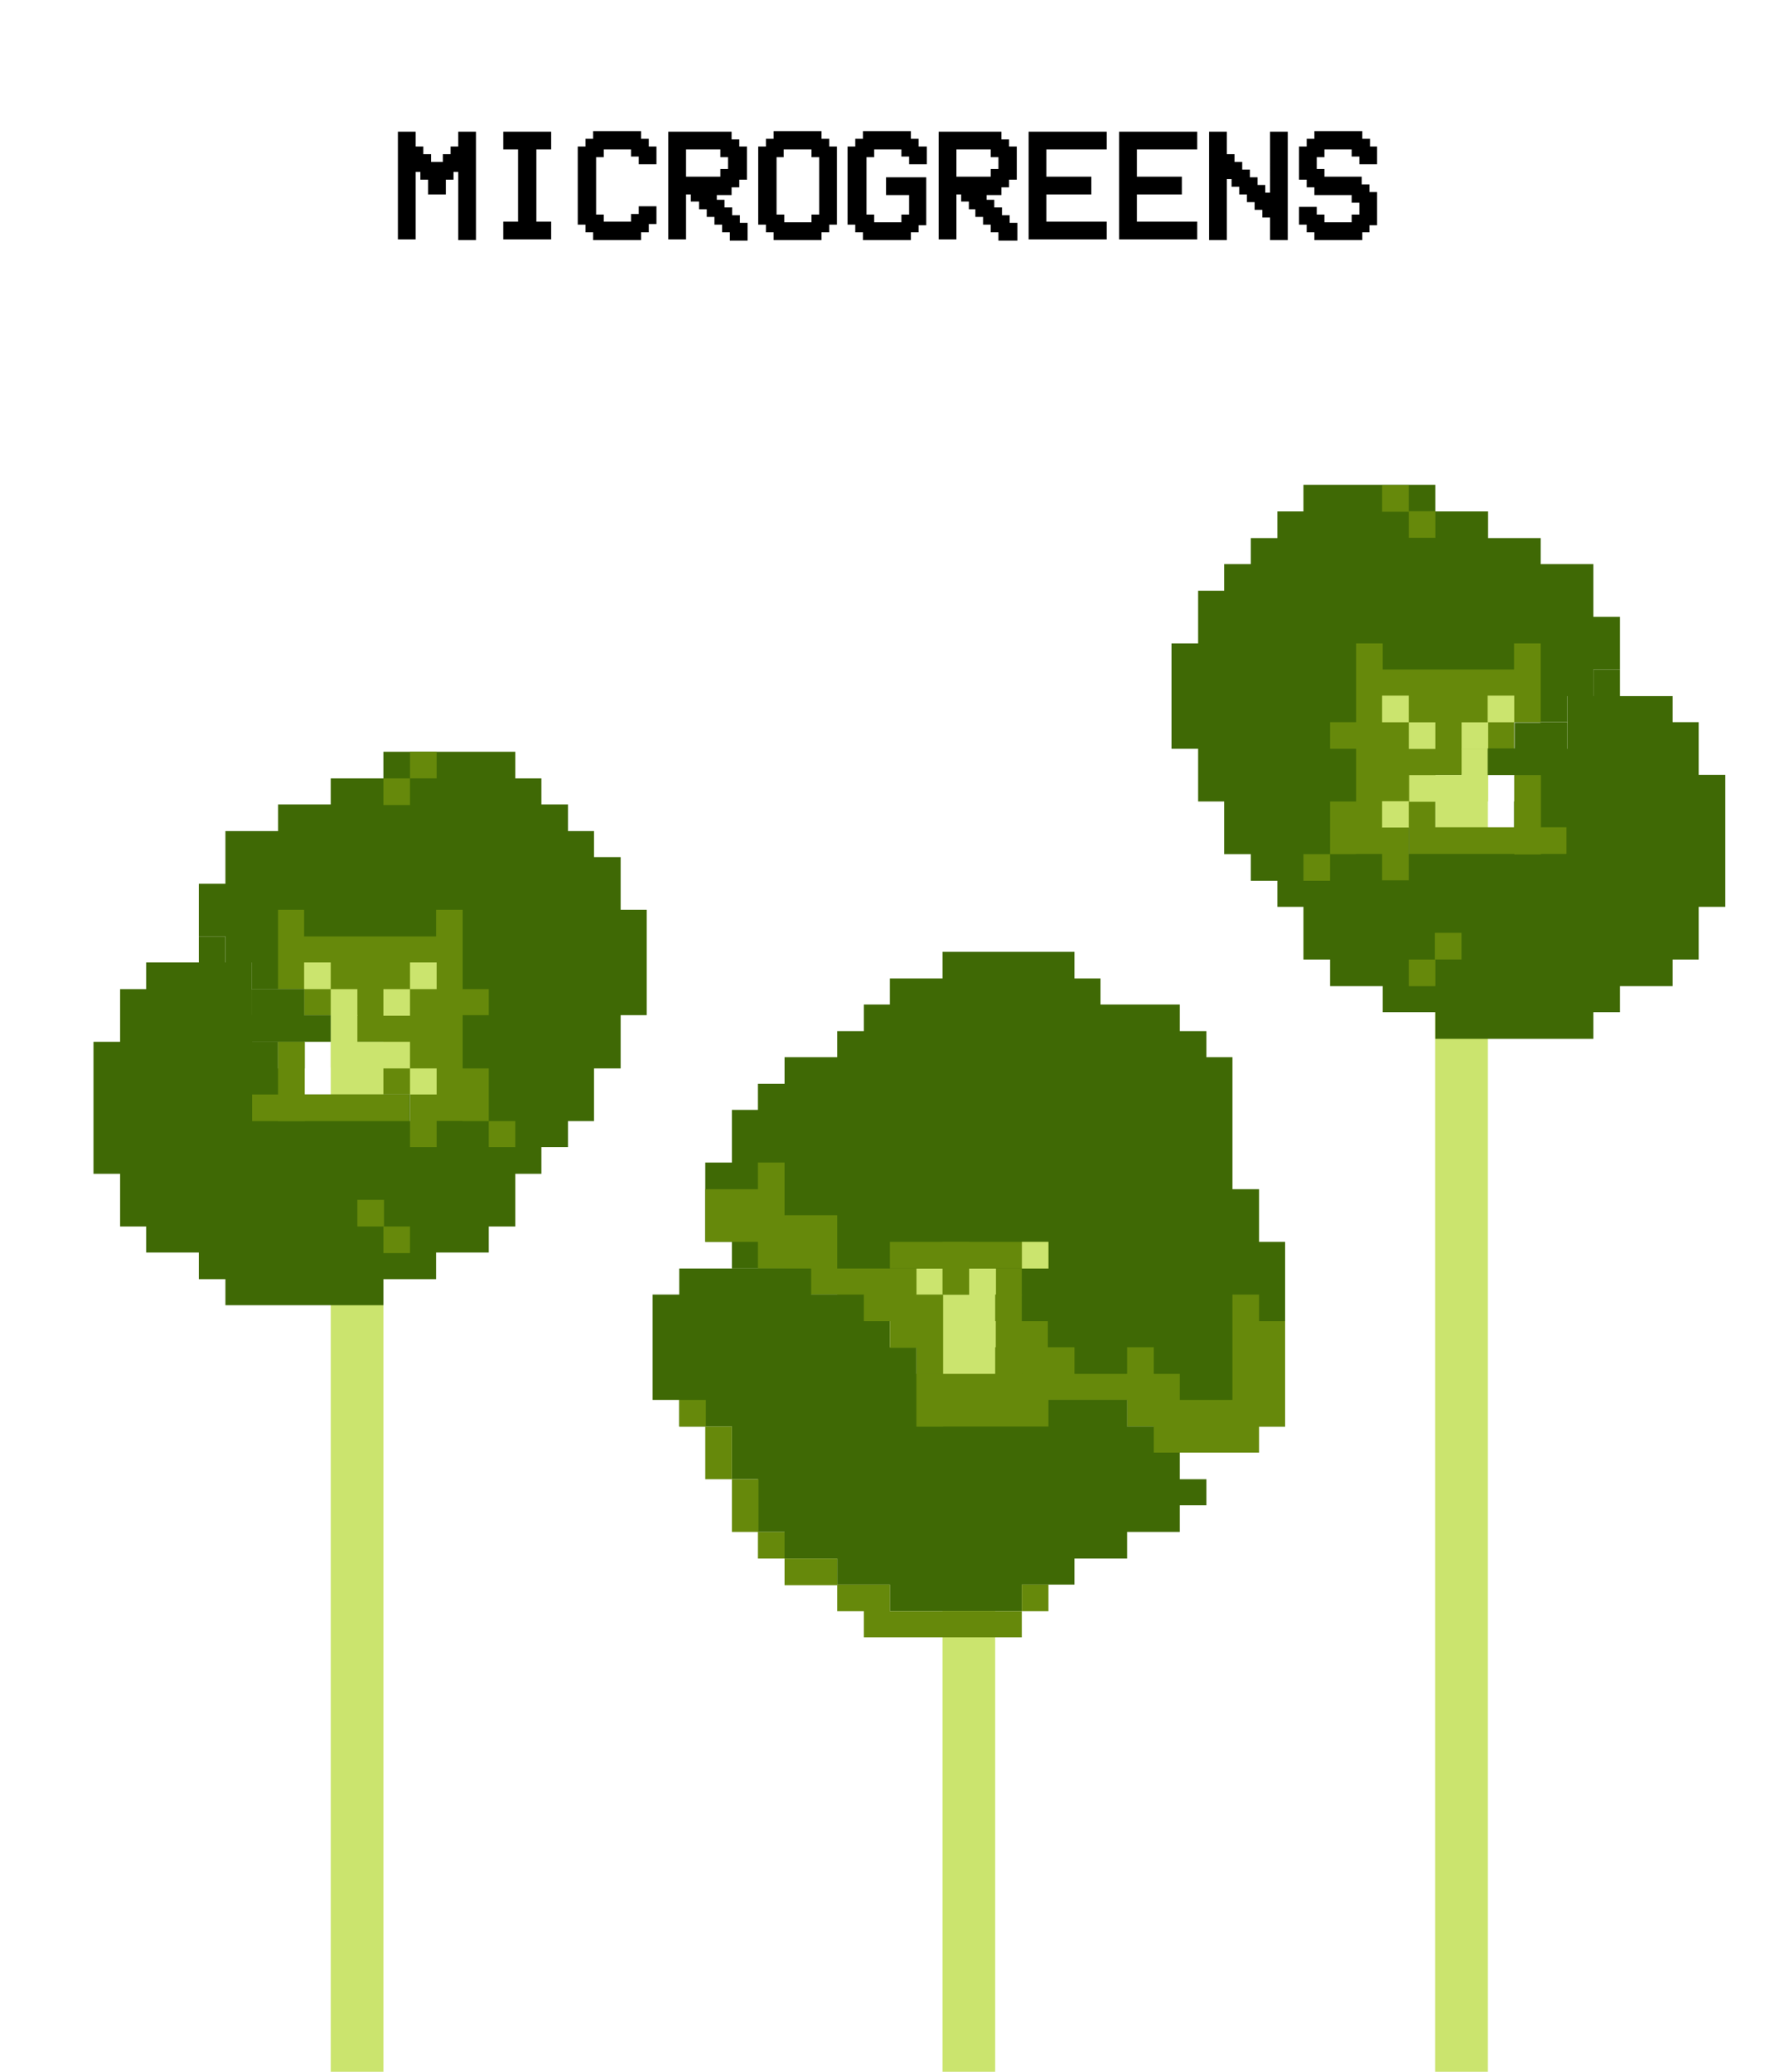 <?xml version="1.0" encoding="utf-8"?>
<!-- Generator: Adobe Illustrator 25.2.3, SVG Export Plug-In . SVG Version: 6.00 Build 0)  -->
<svg version="1.1" xmlns="http://www.w3.org/2000/svg" xmlns:xlink="http://www.w3.org/1999/xlink" x="0px" y="0px"
	 viewBox="0 0 300 350" style="enable-background:new 0 0 300 350;" xml:space="preserve">
<style type="text/css">
	.st0{opacity:0.46;}
	.st1{fill:#66890B;}
	.st2{fill:#95BC51;}
	.st3{fill:#3F6905;}
	.st4{fill:#CBE46E;}
	.st5{fill:#757DE0;}
	.st6{fill:#CAC5FF;}
	.st7{fill:#E9ECFD;}
	.st8{opacity:0.41;}
	.st9{opacity:0.69;}
	.st10{opacity:0.27;fill:none;stroke:#57ADA0;stroke-miterlimit:10;}
	.st11{opacity:0.65;}
	.st12{opacity:0.54;}
	.st13{opacity:0.51;}
	.st14{fill:#3FA0A7;}
	.st15{fill:#AB7946;}
	.st16{fill:#03464F;}
	.st17{fill:#026385;}
	.st18{fill:#35BCC0;}
	.st19{fill:#018F9F;}
	.st20{fill:#A53A1C;}
	.st21{fill:#DF5330;}
	.st22{fill:#FF8039;}
	.st23{fill:#EE5E2F;}
	.st24{fill:#A51959;}
	.st25{fill:#C12573;}
	.st26{fill:#FF4DA6;}
	.st27{fill:#D2276E;}
	.st28{fill:#7F7973;}
	.st29{fill:#C0B5AA;}
	.st30{fill:#E4DED5;}
	.st31{fill:#514A43;}
	.st32{fill:#606161;}
	.st33{fill:#BEBFB9;}
	.st34{fill:#3A3A3A;}
	.st35{fill:#302C28;}
	.st36{fill:#161616;}
	.st37{fill:#E1E1DF;}
	.st38{fill:#163A20;}
	.st39{fill:#1A5C31;}
	.st40{fill:#3E9B50;}
	.st41{fill:#23763E;}
	.st42{fill:#41296D;}
	.st43{fill:#513C82;}
	.st44{fill:#775ABF;}
	.st45{fill:#614293;}
	.st46{fill:#6C0F13;}
	.st47{fill:#9E1F25;}
	.st48{fill:#E8222E;}
	.st49{fill:#CF232E;}
	.st50{fill:#D27633;}
	.st51{fill:#DD8A34;}
	.st52{fill:#F5C032;}
	.st53{fill:#F3A634;}
	.st54{fill:#D4EAFF;}
	.st55{fill:#EFFAFC;}
	.st56{fill:#171C05;}
	.st57{fill:#688F50;}
	.st58{fill:#92BA73;}
	.st59{fill:#9FC780;}
	.st60{fill:#A7CB8D;}
	.st61{fill:#9CC17B;}
	.st62{fill:#91B166;}
	.st63{fill:#88988D;}
	.st64{fill:#829788;}
	.st65{fill:#5B7A36;}
	.st66{fill:#2C4704;}
	.st67{fill:#415705;}
	.st68{fill:#7D9732;}
	.st69{fill:#778B34;}
	.st70{fill:#879935;}
	.st71{fill:#A3BA62;}
	.st72{fill:#BFDA95;}
	.st73{fill:#B7D690;}
	.st74{fill:#B8D88C;}
	.st75{fill:#B7D78B;}
	.st76{fill:#B8D68C;}
	.st77{fill:#B2D185;}
	.st78{fill:#AECE85;}
	.st79{fill:#ACC87E;}
	.st80{fill:#A3B078;}
	.st81{fill:#758D8F;}
	.st82{fill:#8B9DF1;}
	.st83{fill:#A3B7F2;}
	.st84{fill:#7FA35B;}
	.st85{fill:#6A9047;}
	.st86{fill:#3D6823;}
	.st87{fill:#325F1C;}
	.st88{fill:#33621E;}
	.st89{fill:#214E0B;}
	.st90{fill:#306811;}
	.st91{fill:#689339;}
	.st92{fill:#95BB6E;}
	.st93{fill:#9BC57D;}
	.st94{fill:#A2C781;}
	.st95{fill:#9AB67C;}
	.st96{fill:#B4C8A5;}
	.st97{fill:#97ACBD;}
	.st98{fill:#7F9C88;}
	.st99{fill:#617830;}
	.st100{fill:#56750D;}
	.st101{fill:#789529;}
	.st102{fill:#91A335;}
	.st103{fill:#A5B650;}
	.st104{fill:#A7BD5B;}
	.st105{fill:#C1D894;}
	.st106{fill:#BCDA9A;}
	.st107{fill:#BEDB98;}
	.st108{fill:#BDDC98;}
	.st109{fill:#B9DA95;}
	.st110{fill:#B0D087;}
	.st111{fill:#9EC477;}
	.st112{fill:#98B86D;}
	.st113{fill:#8D9750;}
	.st114{fill:#798749;}
	.st115{fill:#82964F;}
	.st116{fill:#7F9B6B;}
	.st117{fill:#819D77;}
	.st118{fill:#88A855;}
	.st119{fill:#789C52;}
	.st120{fill:#46732E;}
	.st121{fill:#295613;}
	.st122{fill:#1F490A;}
	.st123{fill:#20490D;}
	.st124{fill:#33680C;}
	.st125{fill:#40700D;}
	.st126{fill:#95B864;}
	.st127{fill:#9DC77F;}
	.st128{fill:#9FC37B;}
	.st129{fill:#B4D191;}
	.st130{fill:#BED9A2;}
	.st131{fill:#A2BD94;}
	.st132{fill:#728D40;}
	.st133{fill:#546E17;}
	.st134{fill:#7A932B;}
	.st135{fill:#B5AD64;}
	.st136{fill:#C2C86E;}
	.st137{fill:#B6BC5A;}
	.st138{fill:#AFB56D;}
	.st139{fill:#AEC87F;}
	.st140{fill:#BFDF96;}
	.st141{fill:#C3DD9C;}
	.st142{fill:#BCD997;}
	.st143{fill:#B3D48D;}
	.st144{fill:#83AD63;}
	.st145{fill:#68893A;}
	.st146{fill:#948C44;}
	.st147{fill:#898836;}
	.st148{fill:#68852B;}
	.st149{fill:#90AC57;}
	.st150{fill:#84A54E;}
	.st151{fill:#7E9C42;}
	.st152{fill:#7D9C56;}
	.st153{fill:#5E8640;}
	.st154{fill:#2D5B13;}
	.st155{fill:#1F4D0C;}
	.st156{fill:#1F4708;}
	.st157{fill:#2A5F07;}
	.st158{fill:#4F7B08;}
	.st159{fill:#80A814;}
	.st160{fill:#90BC5A;}
	.st161{fill:#92BC6A;}
	.st162{fill:#9AC478;}
	.st163{fill:#90B766;}
	.st164{fill:#95B957;}
	.st165{fill:#B0CD70;}
	.st166{fill:#7C9E4A;}
	.st167{fill:#6B861D;}
	.st168{fill:#849A35;}
	.st169{fill:#C5B077;}
	.st170{fill:#B8B872;}
	.st171{fill:#AEB855;}
	.st172{fill:#A9B263;}
	.st173{fill:#95AA65;}
	.st174{fill:#B4D68A;}
	.st175{fill:#BBD895;}
	.st176{fill:#A8CB87;}
	.st177{fill:#81AD62;}
	.st178{fill:#6D8C3E;}
	.st179{fill:#9C9046;}
	.st180{fill:#8F8E3E;}
	.st181{fill:#6E901F;}
	.st182{fill:#90AC45;}
	.st183{fill:#8BAD59;}
	.st184{fill:#729723;}
	.st185{fill:#749B1E;}
	.st186{fill:#547C19;}
	.st187{fill:#204903;}
	.st188{fill:#1F4804;}
	.st189{fill:#35570D;}
	.st190{fill:#2C600E;}
	.st191{fill:#376B07;}
	.st192{fill:#588300;}
	.st193{fill:#779E1D;}
	.st194{fill:#93B55E;}
	.st195{fill:#95BF75;}
	.st196{fill:#729D4B;}
	.st197{fill:#779D30;}
	.st198{fill:#8EB248;}
	.st199{fill:#A5CB80;}
	.st200{fill:#8EB363;}
	.st201{fill:#97B04A;}
	.st202{fill:#AAB674;}
	.st203{fill:#798E33;}
	.st204{fill:#889E32;}
	.st205{fill:#99A962;}
	.st206{fill:#899759;}
	.st207{fill:#99AC6A;}
	.st208{fill:#A5BF76;}
	.st209{fill:#A4C87E;}
	.st210{fill:#ABCA86;}
	.st211{fill:#A7C97F;}
	.st212{fill:#9DB36A;}
	.st213{fill:#939F53;}
	.st214{fill:#86922C;}
	.st215{fill:#749029;}
	.st216{fill:#94B250;}
	.st217{fill:#94B157;}
	.st218{fill:#91B03B;}
	.st219{fill:#7B9F01;}
	.st220{fill:#708B18;}
	.st221{fill:#596920;}
	.st222{fill:#485C15;}
	.st223{fill:#707F2A;}
	.st224{fill:#265F12;}
	.st225{fill:#3F6E08;}
	.st226{fill:#7C9F45;}
	.st227{fill:#82A74A;}
	.st228{fill:#94BA67;}
	.st229{fill:#9AC374;}
	.st230{fill:#83B05D;}
	.st231{fill:#629023;}
	.st232{fill:#88AE3F;}
	.st233{fill:#AFD389;}
	.st234{fill:#99C273;}
	.st235{fill:#A6C568;}
	.st236{fill:#B6CB86;}
	.st237{fill:#77933F;}
	.st238{fill:#6E8B2F;}
	.st239{fill:#718E34;}
	.st240{fill:#819148;}
	.st241{fill:#90A05F;}
	.st242{fill:#9CB271;}
	.st243{fill:#96B268;}
	.st244{fill:#95B569;}
	.st245{fill:#A8C37E;}
	.st246{fill:#A5BE7A;}
	.st247{fill:#8CA257;}
	.st248{fill:#7C9341;}
	.st249{fill:#849D49;}
	.st250{fill:#98B561;}
	.st251{fill:#A8C072;}
	.st252{fill:#A1BD4C;}
	.st253{fill:#7FA206;}
	.st254{fill:#9A9C49;}
	.st255{fill:#9E8B53;}
	.st256{fill:#90804D;}
	.st257{fill:#A19A4C;}
	.st258{fill:#2C5F10;}
	.st259{fill:#688D2E;}
	.st260{fill:#8CB25F;}
	.st261{fill:#9BC273;}
	.st262{fill:#9AC26C;}
	.st263{fill:#9CBE67;}
	.st264{fill:#94BC64;}
	.st265{fill:#98BC64;}
	.st266{fill:#A6C965;}
	.st267{fill:#B3D78F;}
	.st268{fill:#96C36E;}
	.st269{fill:#81AA42;}
	.st270{fill:#83A050;}
	.st271{fill:#819F45;}
	.st272{fill:#83A551;}
	.st273{fill:#799C40;}
	.st274{fill:#8FAE5E;}
	.st275{fill:#93AF65;}
	.st276{fill:#9CB86E;}
	.st277{fill:#98B66C;}
	.st278{fill:#85A854;}
	.st279{fill:#90AB5E;}
	.st280{fill:#9AB66C;}
	.st281{fill:#9EB668;}
	.st282{fill:#94B059;}
	.st283{fill:#7B983E;}
	.st284{fill:#80A345;}
	.st285{fill:#8EB052;}
	.st286{fill:#8AA941;}
	.st287{fill:#83A713;}
	.st288{fill:#8DA52B;}
	.st289{fill:#B2B371;}
	.st290{fill:#C0C084;}
	.st291{fill:#B4AF6B;}
	.st292{clip-path:url(#SVGID_2_);}
	.st293{clip-path:url(#SVGID_4_);}
	.st294{clip-path:url(#SVGID_6_);}
	.st295{fill:#7DC0C9;}
	.st296{fill:#16635B;}
	.st297{fill:#A1D7DB;}
	.st298{fill:#CDC982;}
	.st299{fill:#3C5B3B;}
	.st300{fill:#6B8C5F;}
	.st301{fill:#90AA7D;}
	.st302{fill:#A2B271;}
	.st303{fill:#69463A;}
	.st304{fill:#D6B36F;}
	.st305{fill:#9BB655;}
	.st306{fill:#618F46;}
	.st307{fill:#2B5A38;}
	.st308{fill:#7C672E;}
	.st309{fill:#ABA92E;}
	.st310{fill:#E2E57E;}
	.st311{fill:#CBCA6D;}
	.st312{stroke:#000000;stroke-width:0.5;stroke-miterlimit:10;}
</style>
<g id="layout">
</g>
<g id="GUIDES">
	<g>
		<rect x="55.9" y="176" class="st4" width="8.9" height="174.2"/>
		<polygon class="st3" points="104.9,153.7 104.9,144.8 100.4,144.8 100.4,140.4 96,140.4 96,135.9 91.5,135.9 91.5,131.5 
			87.1,131.5 87.1,127 82.6,127 78.2,127 64.8,127 64.8,131.5 55.9,131.5 55.9,135.9 47,135.9 47,140.4 38.1,140.4 38.1,144.8 
			38.1,149.3 33.6,149.3 33.6,158.2 38.1,158.2 38.1,162.6 42.5,162.6 42.5,167.1 51.4,167.1 51.4,171.5 60.4,171.5 60.4,176 
			64.8,176 64.8,180.5 69.3,180.5 69.3,184.9 73.7,184.9 73.7,193.8 78.2,193.8 78.2,198.3 82.6,198.3 87.1,198.3 91.5,198.3 
			91.5,193.8 96,193.8 96,189.4 100.4,189.4 100.4,180.5 104.9,180.5 104.9,171.5 109.3,171.5 109.3,153.7 		"/>
		<g>
			<rect x="82.6" y="189.4" class="st1" width="4.5" height="4.5"/>
			<polygon class="st1" points="78.2,180.5 78.2,171.5 82.6,171.5 82.6,167.1 78.2,167.1 78.2,153.7 73.7,153.7 73.7,158.2 
				60.4,158.2 55.9,158.2 51.4,158.2 51.4,153.7 47,153.7 47,158.2 47,167.1 51.4,167.1 51.4,171.5 55.9,171.5 55.9,176 60.4,176 
				64.8,176 64.8,184.9 73.7,184.9 73.7,189.4 78.2,189.4 82.6,189.4 82.6,180.5 			"/>
		</g>
		<polygon class="st3" points="78.2,193.8 78.2,189.4 73.7,189.4 69.3,189.4 69.3,184.9 51.4,184.9 51.4,180.5 47,180.5 47,176 
			42.5,176 42.5,162.6 38.1,162.6 38.1,158.2 33.6,158.2 33.6,162.6 29.2,162.6 24.7,162.6 24.7,167.1 20.3,167.1 20.3,176 
			15.8,176 15.8,198.3 20.3,198.3 20.3,207.2 24.7,207.2 24.7,211.6 29.2,211.6 33.6,211.6 33.6,216.1 38.1,216.1 38.1,220.5 
			64.8,220.5 64.8,216.1 69.3,216.1 73.7,216.1 73.7,211.6 82.6,211.6 82.6,207.2 87.1,207.2 87.1,202.7 87.1,198.3 87.1,193.8 		
			"/>
		<rect x="55.9" y="171.5" class="st4" width="4.5" height="8.9"/>
		<rect x="51.4" y="162.6" class="st4" width="4.5" height="4.5"/>
		<rect x="55.9" y="167.1" class="st4" width="4.5" height="4.5"/>
		<rect x="64.8" y="167.1" class="st4" width="4.5" height="4.5"/>
		<rect x="60.4" y="176" class="st4" width="8.9" height="4.5"/>
		<rect x="69.3" y="180.5" class="st4" width="4.5" height="4.5"/>
		<rect x="69.3" y="162.6" class="st4" width="4.5" height="4.5"/>
		<rect x="60.4" y="202.7" class="st1" width="4.5" height="4.5"/>
		<rect x="64.8" y="207.2" class="st1" width="4.5" height="4.5"/>
		<rect x="42.5" y="184.9" class="st1" width="26.7" height="4.5"/>
		<rect x="29.2" y="171.5" class="st3" width="8.9" height="8.9"/>
		<rect x="42.5" y="171.5" class="st3" width="13.4" height="4.5"/>
		<rect x="42.5" y="167.1" class="st3" width="4.5" height="4.5"/>
		<rect x="42.5" y="167.1" class="st3" width="8.9" height="8.9"/>
		<rect x="69.3" y="184.9" class="st1" width="4.5" height="8.9"/>
		<rect x="29.2" y="176" class="st3" width="8.9" height="22.3"/>
		<rect x="38.1" y="171.5" class="st3" width="4.5" height="26.7"/>
		<rect x="64.8" y="131.5" class="st1" width="4.5" height="4.5"/>
		<rect x="69.3" y="127" class="st1" width="4.5" height="4.5"/>
		<rect x="47" y="176" class="st3" width="4.5" height="4.5"/>
		<rect x="47" y="176" class="st1" width="4.5" height="13.4"/>
	</g>
	<g>
		<rect x="159.3" y="221.3" class="st4" width="8.9" height="129.2"/>
		<polygon class="st3" points="212.8,209.8 212.8,200.9 208.3,200.9 208.3,178.6 203.9,178.6 203.9,174.2 199.4,174.2 199.4,169.7 
			190.5,169.7 186,169.7 186,165.3 181.6,165.3 181.6,160.8 159.3,160.8 159.3,165.3 150.4,165.3 150.4,169.7 146,169.7 146,174.2 
			141.5,174.2 141.5,178.6 137.1,178.6 132.6,178.6 132.6,183.1 128.1,183.1 128.1,187.5 123.7,187.5 123.7,196.4 119.2,196.4 
			119.2,209.8 123.7,209.8 123.7,214.3 128.1,214.3 132.6,214.3 137.1,214.3 137.1,218.7 141.5,218.7 146,218.7 146,223.2 
			159.3,223.2 159.3,227.6 163.8,227.6 163.8,232.1 172.7,232.1 172.7,236.5 190.5,236.5 190.5,241 195,241 199.4,241 199.4,245.4 
			203.9,245.4 208.3,245.4 208.3,241 212.8,241 217.2,241 217.2,209.8 		"/>
		<g>
			<rect x="168.2" y="214.3" class="st1" width="4.5" height="4.5"/>
			<rect x="172.7" y="209.8" class="st1" width="4.5" height="4.5"/>
			<polygon class="st1" points="212.8,223.2 212.8,218.7 208.3,218.7 208.3,236.5 199.4,236.5 199.4,232.1 195,232.1 195,227.6 
				190.5,227.6 190.5,232.1 181.6,232.1 181.6,227.6 177.1,227.6 177.1,223.2 168.2,223.2 168.2,218.7 159.3,218.7 159.3,214.3 
				146,214.3 141.5,214.3 141.5,205.3 132.6,205.3 132.6,200.9 132.6,196.4 128.1,196.4 128.1,200.9 123.7,200.9 119.2,200.9 
				119.2,209.8 123.7,209.8 128.1,209.8 128.1,214.3 132.6,214.3 132.6,218.7 141.5,218.7 141.5,223.2 146,223.2 150.4,223.2 
				159.3,223.2 159.3,227.6 163.8,227.6 163.8,232.1 172.7,232.1 172.7,236.5 181.6,236.5 190.5,236.5 190.5,241 195,241 195,245.4 
				199.4,245.4 212.8,245.4 212.8,241 217.2,241 217.2,223.2 			"/>
		</g>
		<polygon class="st3" points="203.9,249.9 199.4,249.9 199.4,245.4 195,245.4 195,241 190.5,241 190.5,236.5 186,236.5 
			168.2,236.5 163.8,236.5 159.3,236.5 159.3,232.1 154.9,232.1 154.9,227.6 150.4,227.6 150.4,223.2 146,223.2 146,218.7 
			141.5,218.7 137.1,218.7 137.1,214.3 132.6,214.3 119.2,214.3 114.8,214.3 114.8,218.7 110.3,218.7 110.3,236.5 114.8,236.5 
			114.8,241 119.2,241 123.7,241 123.7,249.9 128.1,249.9 128.1,254.3 128.1,258.8 132.6,258.8 132.6,263.3 137.1,263.3 
			141.5,263.3 141.5,267.7 146,267.7 150.4,267.7 150.4,272.2 154.9,272.2 159.3,272.2 172.7,272.2 172.7,267.7 177.1,267.7 
			181.6,267.7 181.6,263.3 186,263.3 190.5,263.3 190.5,258.8 195,258.8 199.4,258.8 199.4,254.3 203.9,254.3 		"/>
		<g>
			<rect x="128.1" y="258.8" class="st1" width="4.5" height="4.5"/>
			<rect x="132.6" y="263.3" class="st1" width="8.9" height="4.5"/>
			<rect x="123.7" y="249.9" class="st1" width="4.5" height="8.9"/>
			<rect x="119.2" y="241" class="st1" width="4.5" height="8.9"/>
			<polygon class="st1" points="150.4,272.2 150.4,267.7 141.5,267.7 141.5,272.2 146,272.2 146,276.6 168.2,276.6 172.7,276.6 
				172.7,272.2 168.2,272.2 			"/>
			<rect x="172.7" y="267.7" class="st1" width="4.5" height="4.5"/>
			<rect x="114.8" y="236.5" class="st1" width="4.5" height="4.5"/>
		</g>
		<rect x="159.3" y="218.7" class="st4" width="4.5" height="13.4"/>
		<rect x="154.9" y="214.3" class="st4" width="4.5" height="4.5"/>
		<rect x="163.8" y="214.3" class="st4" width="4.5" height="4.5"/>
		<rect x="172.7" y="209.8" class="st4" width="4.5" height="4.5"/>
		<rect x="163.8" y="214.3" class="st4" width="4.5" height="22.3"/>
		<rect x="150.4" y="223.2" class="st1" width="8.9" height="4.5"/>
		<rect x="154.9" y="218.7" class="st1" width="4.5" height="13.4"/>
		<rect x="168.2" y="227.6" class="st1" width="4.5" height="8.9"/>
		<rect x="159.3" y="209.8" class="st1" width="4.5" height="8.9"/>
		<rect x="150.4" y="209.8" class="st1" width="22.3" height="4.5"/>
		<rect x="168.2" y="218.7" class="st1" width="4.5" height="4.5"/>
		<rect x="154.9" y="232.1" class="st1" width="4.5" height="8.9"/>
		<rect x="154.9" y="232.1" class="st1" width="22.3" height="8.9"/>
	</g>
	<g>
		
			<rect x="242.6" y="130.9" transform="matrix(-1 -4.492108e-11 4.492108e-11 -1 494.069 481.063)" class="st4" width="8.9" height="219.2"/>
		<polygon class="st3" points="202.5,108.7 202.5,99.8 206.9,99.8 206.9,95.3 211.4,95.3 211.4,90.9 215.9,90.9 215.9,86.4 
			220.3,86.4 220.3,81.9 224.8,81.9 229.2,81.9 242.6,81.9 242.6,86.4 251.5,86.4 251.5,90.9 260.4,90.9 260.4,95.3 269.3,95.3 
			269.3,99.8 269.3,104.2 273.8,104.2 273.8,113.1 269.3,113.1 269.3,117.6 264.9,117.6 264.9,122 255.9,122 255.9,126.5 247,126.5 
			247,130.9 242.6,130.9 242.6,135.4 238.1,135.4 238.1,139.9 233.7,139.9 233.7,148.8 229.2,148.8 229.2,153.2 224.8,153.2 
			220.3,153.2 215.9,153.2 215.9,148.8 211.4,148.8 211.4,144.3 206.9,144.3 206.9,135.4 202.5,135.4 202.5,126.5 198,126.5 
			198,108.7 		"/>
		<g>
			<rect x="220.3" y="144.3" class="st1" width="4.5" height="4.5"/>
			<polygon class="st1" points="229.2,135.4 229.2,126.5 224.8,126.5 224.8,122 229.2,122 229.2,108.7 233.7,108.7 233.7,113.1 
				247,113.1 251.5,113.1 255.9,113.1 255.9,108.7 260.4,108.7 260.4,113.1 260.4,122 255.9,122 255.9,126.5 251.5,126.5 
				251.5,130.9 247,130.9 242.6,130.9 242.6,139.9 233.7,139.9 233.7,144.3 229.2,144.3 224.8,144.3 224.8,135.4 			"/>
		</g>
		<polygon class="st3" points="229.2,148.8 229.2,144.3 233.7,144.3 238.1,144.3 238.1,139.9 255.9,139.9 255.9,135.4 260.4,135.4 
			260.4,130.9 264.9,130.9 264.9,117.6 269.3,117.6 269.3,113.1 273.8,113.1 273.8,117.6 278.2,117.6 282.7,117.6 282.7,122 
			287.1,122 287.1,130.9 291.6,130.9 291.6,153.2 287.1,153.2 287.1,162.1 282.7,162.1 282.7,166.6 278.2,166.6 273.8,166.6 
			273.8,171 269.3,171 269.3,175.5 242.6,175.5 242.6,171 238.1,171 233.7,171 233.7,166.6 224.8,166.6 224.8,162.1 220.3,162.1 
			220.3,157.7 220.3,153.2 220.3,148.8 		"/>
		
			<rect x="247" y="126.5" transform="matrix(-1 -4.492108e-11 4.492108e-11 -1 498.524 261.891)" class="st4" width="4.5" height="8.9"/>
		
			<rect x="251.5" y="117.6" transform="matrix(-1 -4.451296e-11 4.451296e-11 -1 507.432 239.62)" class="st4" width="4.5" height="4.5"/>
		
			<rect x="247" y="122" transform="matrix(-1 -4.492108e-11 4.492108e-11 -1 498.524 248.528)" class="st4" width="4.5" height="4.5"/>
		
			<rect x="238.1" y="122" transform="matrix(-1 -4.492108e-11 4.492108e-11 -1 480.707 248.528)" class="st4" width="4.5" height="4.5"/>
		
			<rect x="238.1" y="130.9" transform="matrix(-1 -4.471724e-11 4.471724e-11 -1 485.161 266.345)" class="st4" width="8.9" height="4.5"/>
		
			<rect x="233.7" y="135.4" transform="matrix(-1 -4.492108e-11 4.492108e-11 -1 471.798 275.253)" class="st4" width="4.5" height="4.5"/>
		
			<rect x="233.7" y="117.6" transform="matrix(-1 -4.492108e-11 4.492108e-11 -1 471.798 239.62)" class="st4" width="4.5" height="4.5"/>
		
			<rect x="242.6" y="157.7" transform="matrix(-1 -4.492108e-11 4.492108e-11 -1 489.615 319.796)" class="st1" width="4.5" height="4.5"/>
		
			<rect x="238.1" y="162.1" transform="matrix(-1 -4.492108e-11 4.492108e-11 -1 480.707 328.704)" class="st1" width="4.5" height="4.5"/>
		
			<rect x="238.1" y="139.9" transform="matrix(-1 -4.485313e-11 4.485313e-11 -1 502.978 284.162)" class="st1" width="26.7" height="4.5"/>
		
			<rect x="269.3" y="126.5" transform="matrix(-1 -4.512536e-11 4.512536e-11 -1 547.52 261.891)" class="st3" width="8.9" height="8.9"/>
		
			<rect x="251.5" y="126.5" transform="matrix(-1 -4.492108e-11 4.492108e-11 -1 516.341 257.437)" class="st3" width="13.4" height="4.5"/>
		
			<rect x="260.4" y="122" transform="matrix(-1 -4.492108e-11 4.492108e-11 -1 525.249 248.528)" class="st3" width="4.5" height="4.5"/>
		
			<rect x="255.9" y="122" transform="matrix(-1 -4.492108e-11 4.492108e-11 -1 520.795 252.982)" class="st3" width="8.9" height="8.9"/>
		
			<rect x="233.7" y="139.9" transform="matrix(-1 -4.492108e-11 4.492108e-11 -1 471.798 288.616)" class="st1" width="4.5" height="8.9"/>
		
			<rect x="269.3" y="130.9" transform="matrix(-1 -4.471724e-11 4.471724e-11 -1 547.52 284.162)" class="st3" width="8.9" height="22.3"/>
		
			<rect x="264.9" y="126.5" transform="matrix(-1 -4.532964e-11 4.532964e-11 -1 534.158 279.708)" class="st3" width="4.5" height="26.7"/>
		
			<rect x="238.1" y="86.4" transform="matrix(-1 -4.492108e-11 4.492108e-11 -1 480.707 177.261)" class="st1" width="4.5" height="4.5"/>
		
			<rect x="233.7" y="81.9" transform="matrix(-1 -4.492108e-11 4.492108e-11 -1 471.798 168.352)" class="st1" width="4.5" height="4.5"/>
		
			<rect x="255.9" y="130.9" transform="matrix(-1 -4.532964e-11 4.532964e-11 -1 516.341 266.345)" class="st3" width="4.5" height="4.5"/>
		
			<rect x="255.9" y="130.9" transform="matrix(-1 -4.492108e-11 4.492108e-11 -1 516.341 275.253)" class="st1" width="4.5" height="13.4"/>
	</g>
	<g>
		<path class="st312" d="M70,40.2h-2.5V22.5H70V25h1.3v1.3h1.3v1.3h2.5v-1.3h1.3V25h1.3v-2.5h2.5v17.8h-2.5V28.8h-1.3v1.3h-1.3v2.5
			h-2.5v-2.5h-1.3v-1.3H70V40.2z"/>
		<path class="st312" d="M85.3,40.2v-2.5h2.5V25h-2.5v-2.5h7.6V25h-2.5v12.7h2.5v2.5H85.3z"/>
		<path class="st312" d="M101.8,37.7h5.1v-1.3h1.3v-1.3h2.5v2.5h-1.3V39h-1.3v1.3h-7.6V39h-1.3v-1.3h-1.3V25h1.3v-1.3h1.3v-1.3h7.6
			v1.3h1.3V25h1.3v2.5h-2.5v-1.3h-1.3V25h-5.1v1.3h-1.3v10.2h1.3V37.7z"/>
		<path class="st312" d="M117,32.6h-1.3v7.6h-2.5V22.5h10.2v1.3h1.3V25h1.3v5.1h-1.3v1.3h-1.3v1.3h-2.5v1.3h1.3v1.3h1.3v1.3h1.3v1.3
			h1.3v2.5h-2.5V39h-1.3v-1.3h-1.3v-1.3h-1.3v-1.3h-1.3v-1.3H117V32.6z M115.7,25v5.1h6.3v-1.3h1.3v-2.5h-1.3V25H115.7z"/>
		<path class="st312" d="M131,23.7v-1.3h7.6v1.3h1.3V25h1.3v12.7h-1.3V39h-1.3v1.3H131V39h-1.3v-1.3h-1.3V25h1.3v-1.3H131z
			 M137.3,25h-5.1v1.3H131v10.2h1.3v1.3h5.1v-1.3h1.3V26.3h-1.3V25z"/>
		<path class="st312" d="M155.1,25h1.3v2.5h-2.5v-1.3h-1.3V25h-5.1v1.3h-1.3v10.2h1.3v1.3h5.1v-1.3h1.3v-3.8H150v-2.5h6.3v7.6h-1.3
			V39h-1.3v1.3h-7.6V39h-1.3v-1.3h-1.3V25h1.3v-1.3h1.3v-1.3h7.6v1.3h1.3V25z"/>
		<path class="st312" d="M162.7,32.6h-1.3v7.6h-2.5V22.5H169v1.3h1.3V25h1.3v5.1h-1.3v1.3H169v1.3h-2.5v1.3h1.3v1.3h1.3v1.3h1.3v1.3
			h1.3v2.5H169V39h-1.3v-1.3h-1.3v-1.3h-1.3v-1.3H164v-1.3h-1.3V32.6z M161.4,25v5.1h6.3v-1.3h1.3v-2.5h-1.3V25H161.4z"/>
		<path class="st312" d="M186.8,22.5V25h-10.2v5.1h7.6v2.5h-7.6v5.1h10.2v2.5h-12.7V22.5H186.8z"/>
		<path class="st312" d="M202.1,22.5V25h-10.2v5.1h7.6v2.5h-7.6v5.1h10.2v2.5h-12.7V22.5H202.1z"/>
		<path class="st312" d="M207.1,30.1v10.2h-2.5V22.5h2.5v3.8h1.3v1.3h1.3v1.3h1.3v1.3h1.3v1.3h1.3v1.3h1.3V22.5h2.5v17.8h-2.5v-3.8
			h-1.3v-1.3h-1.3v-1.3h-1.3v-1.3h-1.3v-1.3h-1.3v-1.3H207.1z"/>
		<path class="st312" d="M231.2,25h1.3v2.5H230v-1.3h-1.3V25h-5.1v1.3h-1.3v2.5h1.3v1.3h6.3v1.3h1.3v1.3h1.3v5.1h-1.3V39H230v1.3
			h-7.6V39h-1.3v-1.3h-1.3v-2.5h2.5v1.3h1.3v1.3h5.1v-1.3h1.3v-2.5h-1.3v-1.3h-6.3v-1.3h-1.3v-1.3h-1.3V25h1.3v-1.3h1.3v-1.3h7.6
			v1.3h1.3V25z"/>
	</g>
</g>
</svg>
